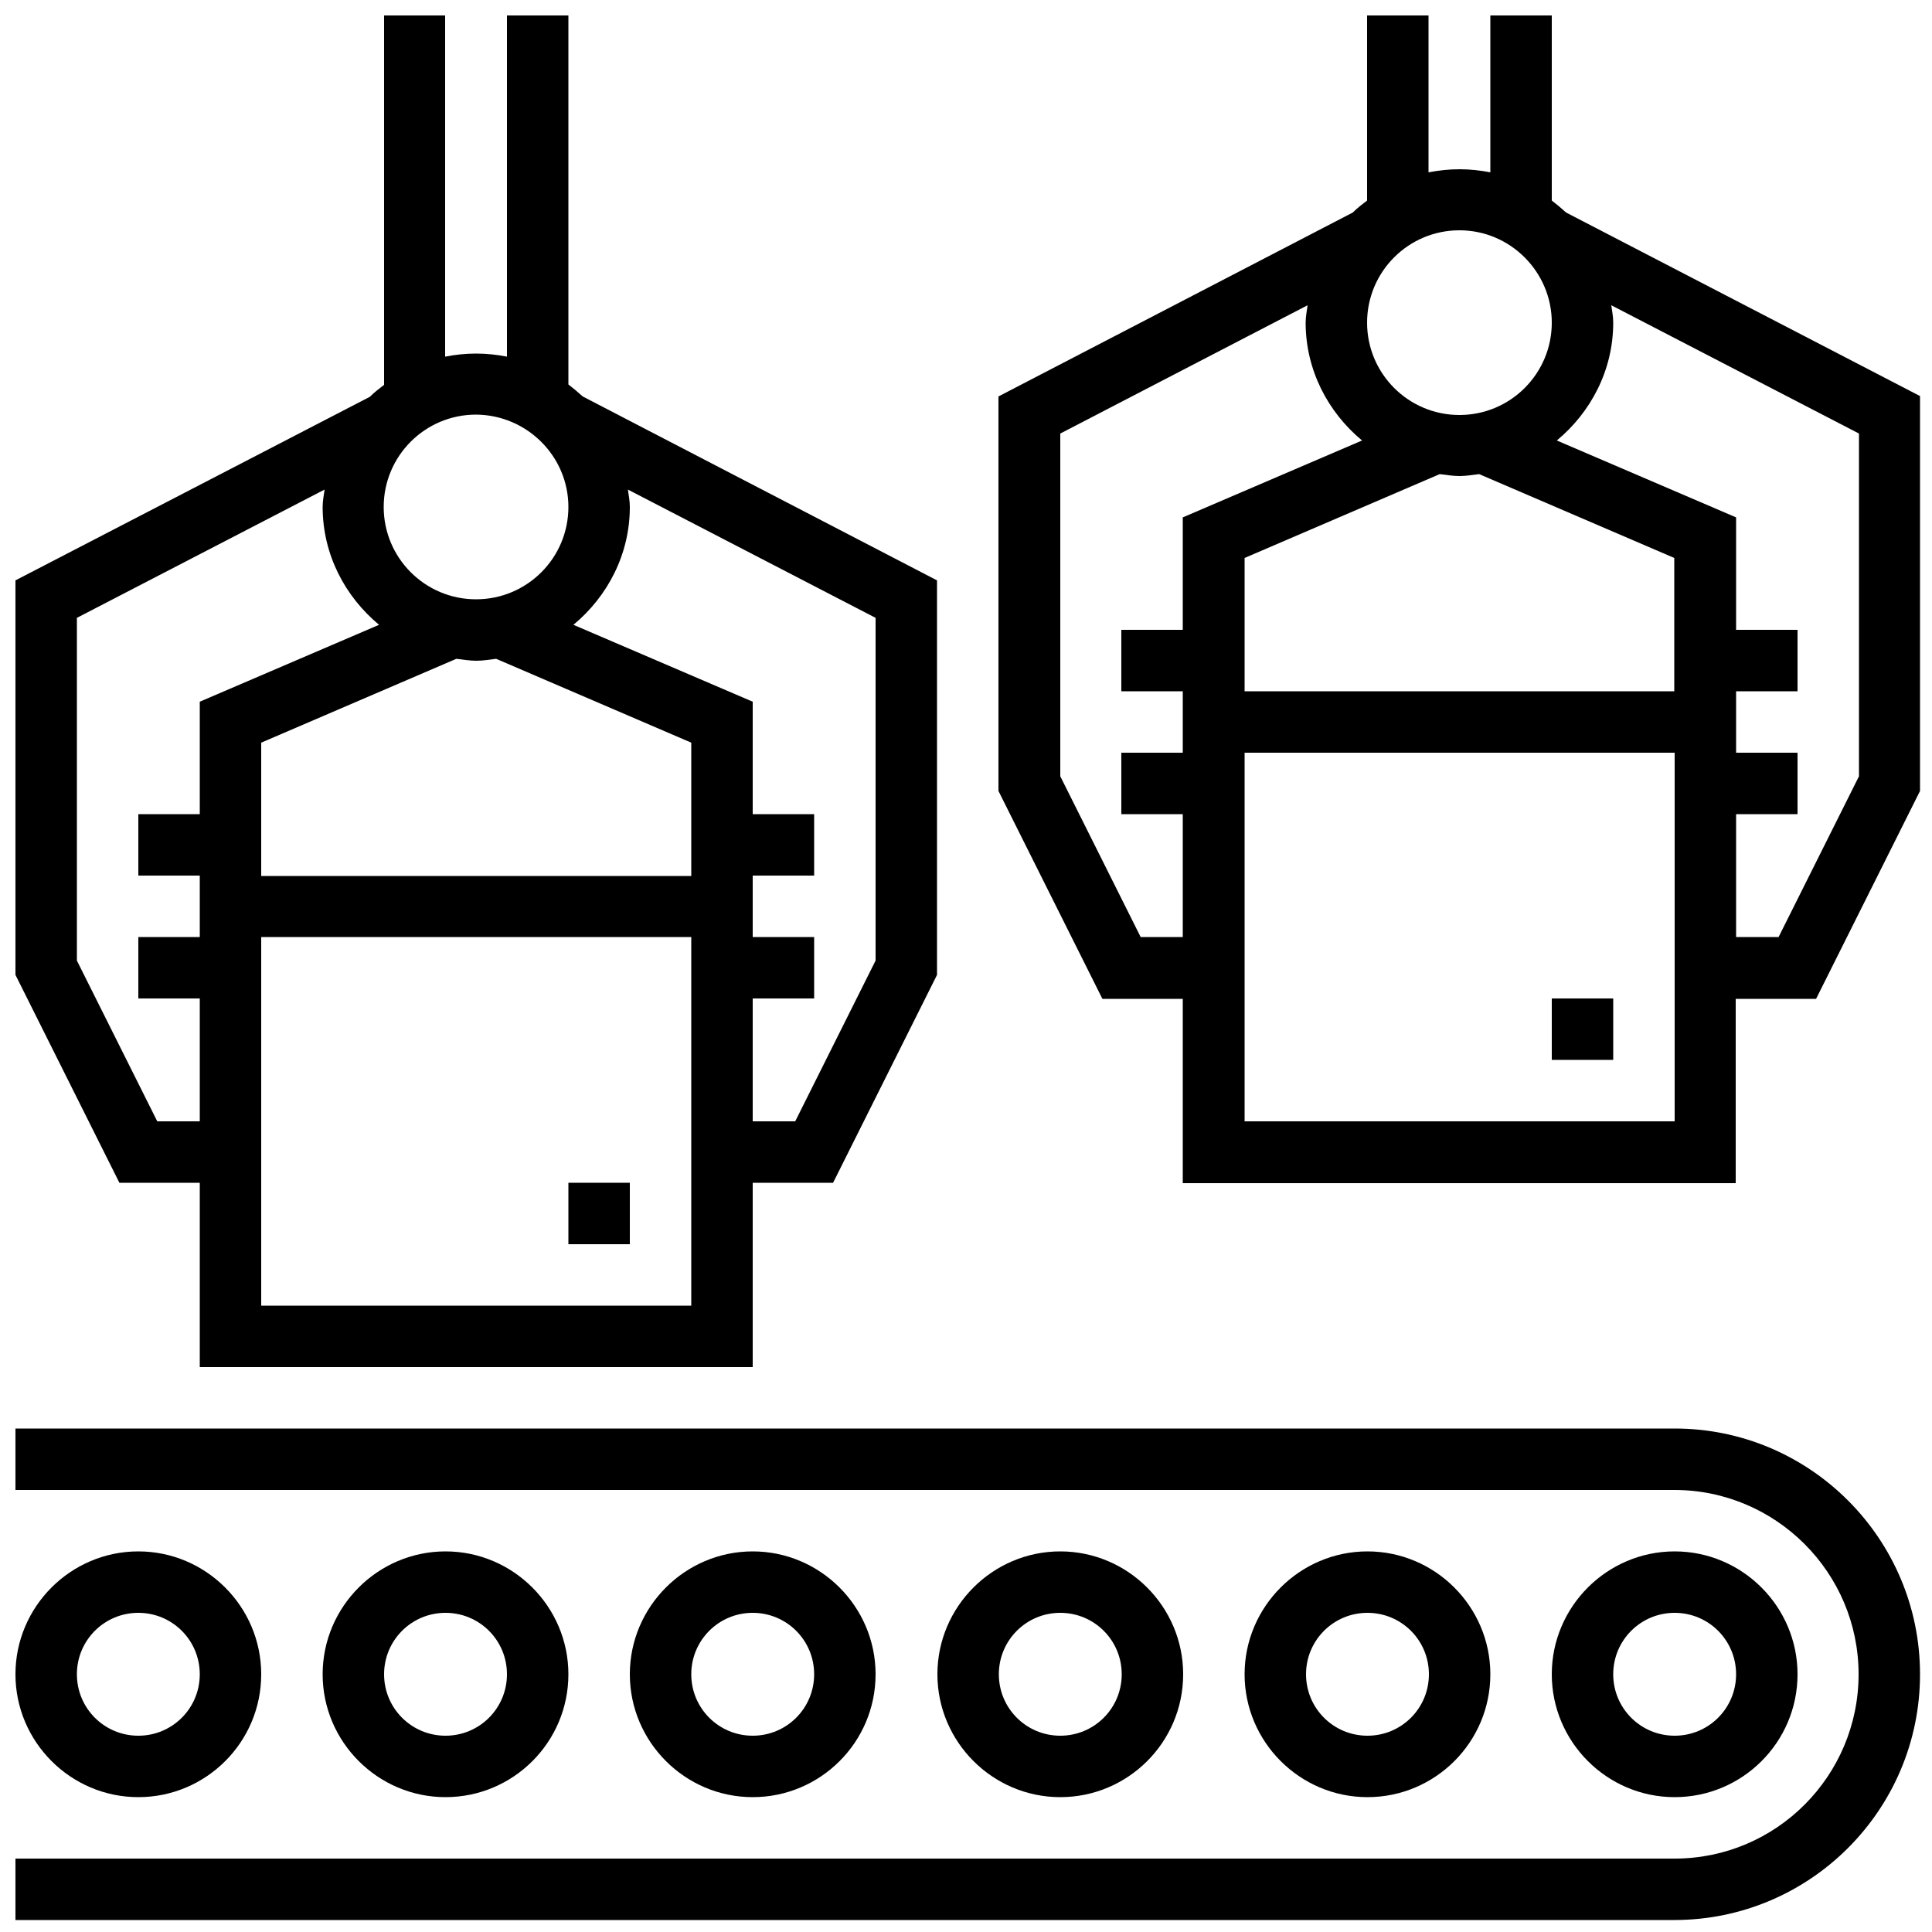 <?xml version="1.0" encoding="utf-8"?>
<!-- Generator: Adobe Illustrator 22.1.0, SVG Export Plug-In . SVG Version: 6.00 Build 0)  -->
<svg version="1.1" id="Capa_1" xmlns="http://www.w3.org/2000/svg" xmlns:xlink="http://www.w3.org/1999/xlink" x="0px" y="0px"
	 viewBox="0 0 500 500" style="enable-background:new 0 0 500 500;" xml:space="preserve">
<g>
	<path d="M433.4,369.7H4v15.9h429.3c26.3,0,47.7,21.4,47.7,47.7S459.7,481,433.4,481H4v15.9h429.3c35.1,0,63.6-28.5,63.6-63.6
		S468.4,369.7,433.4,369.7z"/>
	<path d="M465.2,433.3c0-17.5-14.3-31.8-31.8-31.8c-17.5,0-31.8,14.3-31.8,31.8c0,17.5,14.3,31.8,31.8,31.8
		C450.9,465.1,465.2,450.9,465.2,433.3z M417.5,433.3c0-8.8,7.1-15.9,15.9-15.9c8.8,0,15.9,7.1,15.9,15.9s-7.1,15.9-15.9,15.9
		C424.6,449.2,417.5,442.1,417.5,433.3z"/>
	<path d="M385.7,433.3c0-17.5-14.3-31.8-31.8-31.8c-17.5,0-31.8,14.3-31.8,31.8c0,17.5,14.3,31.8,31.8,31.8
		C371.4,465.1,385.7,450.9,385.7,433.3z M338,433.3c0-8.8,7.1-15.9,15.9-15.9c8.8,0,15.9,7.1,15.9,15.9s-7.1,15.9-15.9,15.9
		C345.1,449.2,338,442.1,338,433.3z"/>
	<path d="M306.2,433.3c0-17.5-14.3-31.8-31.8-31.8c-17.5,0-31.8,14.3-31.8,31.8c0,17.5,14.3,31.8,31.8,31.8
		C291.9,465.1,306.2,450.9,306.2,433.3z M258.5,433.3c0-8.8,7.1-15.9,15.9-15.9c8.8,0,15.9,7.1,15.9,15.9s-7.1,15.9-15.9,15.9
		C265.6,449.2,258.5,442.1,258.5,433.3z"/>
	<path d="M226.6,433.3c0-17.5-14.3-31.8-31.8-31.8S163,415.8,163,433.3c0,17.5,14.3,31.8,31.8,31.8S226.6,450.9,226.6,433.3z
		 M178.9,433.3c0-8.8,7.1-15.9,15.9-15.9s15.9,7.1,15.9,15.9s-7.1,15.9-15.9,15.9S178.9,442.1,178.9,433.3z"/>
	<path d="M147.1,433.3c0-17.5-14.3-31.8-31.8-31.8s-31.8,14.3-31.8,31.8c0,17.5,14.3,31.8,31.8,31.8S147.1,450.9,147.1,433.3z
		 M99.4,433.3c0-8.8,7.1-15.9,15.9-15.9s15.9,7.1,15.9,15.9s-7.1,15.9-15.9,15.9S99.4,442.1,99.4,433.3z"/>
	<path d="M67.6,433.3c0-17.5-14.3-31.8-31.8-31.8S4,415.8,4,433.3c0,17.5,14.3,31.8,31.8,31.8S67.6,450.9,67.6,433.3z M19.9,433.3
		c0-8.8,7.1-15.9,15.9-15.9s15.9,7.1,15.9,15.9s-7.1,15.9-15.9,15.9S19.9,442.1,19.9,433.3z"/>
	<path d="M405.3,55c-1.2-1.1-2.4-2.1-3.7-3.1V4h-15.9v40.6c-2.6-0.5-5.2-0.8-8-0.8c-2.7,0-5.4,0.3-8,0.8V4h-15.9v47.9
		c-1.3,1-2.5,1.9-3.7,3.1l-91.7,47.6v102.1l26.9,53.8h20.8v47.7h143.1v-47.7h20.8l26.9-53.8V102.5L405.3,55z M401.6,83.5
		c0,13.2-10.7,23.9-23.9,23.9s-23.9-10.7-23.9-23.9s10.7-23.9,23.9-23.9S401.6,70.4,401.6,83.5z M433.4,178.9H322.1v-34.5l50.5-21.7
		c1.7,0.2,3.4,0.5,5.1,0.5s3.4-0.3,5.1-0.5l50.5,21.7V178.9z M295.2,242.5l-20.8-41.6v-88.7L338.4,79c-0.2,1.5-0.5,3-0.5,4.5
		c0,12.3,5.8,23.2,14.6,30.5l-46.4,19.9V163h-15.9v15.9h15.9v15.9h-15.9v15.9h15.9v31.8H295.2z M433.4,290.2H322.1v-31.8v-63.6
		h111.3v63.6V290.2z M481.1,200.9l-20.8,41.6h-11v-31.8h15.9v-15.9h-15.9v-15.9h15.9V163h-15.9v-29.1L402.9,114
		c8.8-7.3,14.6-18.2,14.6-30.5c0-1.6-0.3-3-0.5-4.5l64.1,33.2V200.9z"/>
	<path d="M51.7,306.1v47.7h143.1v-47.7h20.8l26.9-53.8V150.2l-91.7-47.6c-1.2-1.1-2.4-2.1-3.7-3.1V4h-15.9v88.3
		c-2.6-0.5-5.2-0.8-8-0.8s-5.4,0.3-8,0.8V4H99.4v95.6c-1.3,1-2.5,1.9-3.7,3.1L4,150.2v102.1l26.9,53.8H51.7z M123.3,171
		c1.7,0,3.4-0.3,5.1-0.5l50.5,21.7v34.5H67.6v-34.5l50.5-21.7C119.9,170.7,121.5,171,123.3,171z M178.9,337.9H67.6v-31.8v-63.6
		h111.3v63.6V337.9z M226.6,248.6l-20.8,41.6h-11v-31.8h15.9v-15.9h-15.9v-15.9h15.9v-15.9h-15.9v-29.1l-46.4-19.9
		c8.8-7.3,14.6-18.2,14.6-30.5c0-1.6-0.3-3-0.5-4.5l64.1,33.2V248.6z M147.1,131.2c0,13.2-10.7,23.9-23.9,23.9s-23.9-10.7-23.9-23.9
		c0-13.2,10.7-23.9,23.9-23.9C136.4,107.4,147.1,118.1,147.1,131.2z M19.9,159.9L84,126.7c-0.2,1.5-0.5,3-0.5,4.5
		c0,12.3,5.8,23.2,14.6,30.5l-46.4,19.9v29.1H35.8v15.9h15.9v15.9H35.8v15.9h15.9v31.8h-11l-20.8-41.6V159.9z"/>
	<rect x="401.6" y="258.4" width="15.9" height="15.9"/>
	<rect x="147.1" y="306.1" width="15.9" height="15.9"/>
</g>
</svg>
